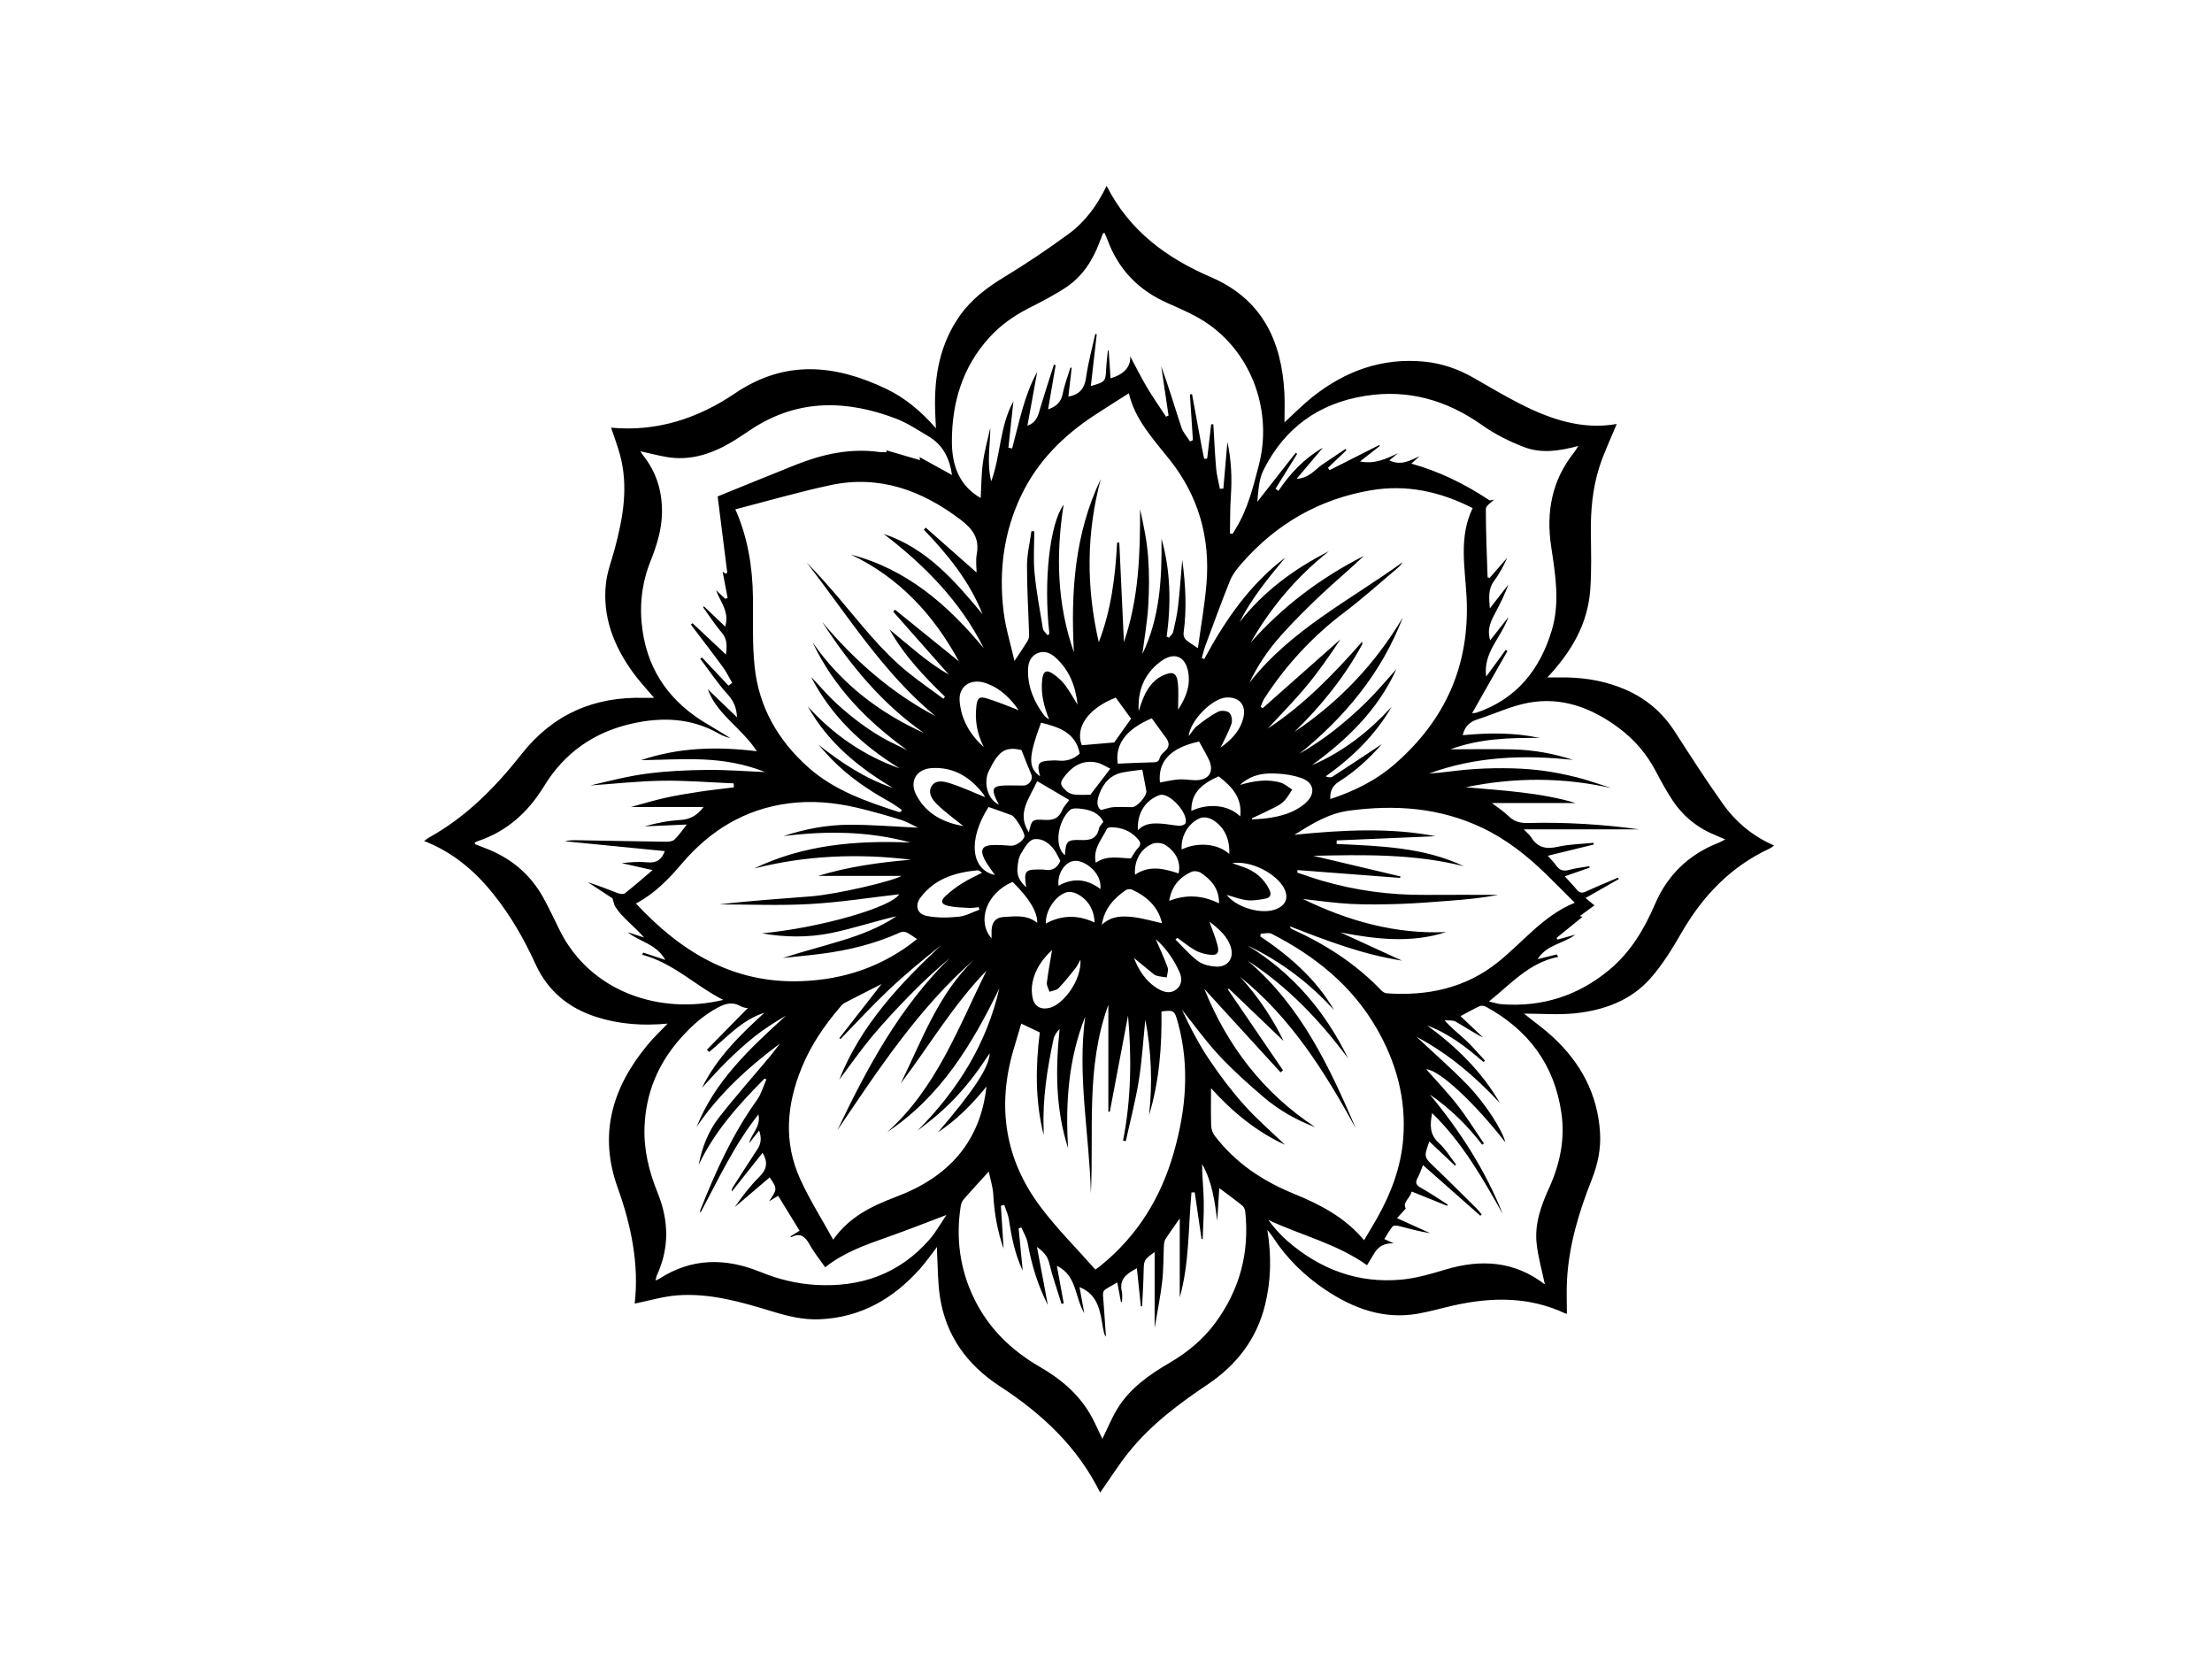 <?xml version="1.0" encoding="UTF-8"?><svg id="a" xmlns="http://www.w3.org/2000/svg" viewBox="0 0 800 600.7"><path d="M241.45,370.15c-8.9,.84-17.43,.26-25.76-2.4-10.11-3.24-17.61-9.42-22.05-19.18-4.1-9.01-9.01-17.54-15.22-25.29-6.71-8.37-14.65-15.11-25.04-19.18,.76-.53,1.31-.97,1.91-1.31,13.43-7.47,23.97-18.21,33.34-30.1,11.4-14.45,26.22-20.84,44.34-20.34,1.1,.03,2.21,0,3.59,0-2.69-3.21-5.38-6.05-7.66-9.2-6.99-9.66-11.15-20.3-9.72-32.43,.48-4.05,1.99-7.99,3.07-11.97,3.07-11.36,5.14-22.79,1.93-34.48-.89-3.23-2.09-6.37-3.17-9.62,16.51,1.57,31.47-3.37,44.78-12.39,18.1-12.27,36.09-10.47,54.5-1.76,6.87,3.25,12.69,8.06,18.2,14.37-.12-2.68-.25-4.74-.3-6.81-.33-12.22,1.78-23.79,9.01-34,4.28-6.04,10.03-10.27,16.32-14.08,7.86-4.77,15.51-9.94,22.93-15.37,5.98-4.37,10.34-10.3,13.77-17.4,8.25,16.3,21.77,26.13,37.66,32.97,18.53,7.98,25.62,22.95,26.64,41.9,.18,3.45,.03,6.91,.03,10.66,3.55-3.25,6.68-6.46,10.16-9.23,11.81-9.36,25.13-14.22,40.37-12.74,6.34,.61,12.26,2.64,17.81,5.82,5.71,3.27,11.36,6.65,17.23,9.62,10.89,5.5,22.22,9.28,34.59,7.11-2.17,5.3-4.63,10.37-6.32,15.69-2.4,7.57-3.12,15.45-3.04,23.4,.07,6.97,.29,13.97-.22,20.91-.9,12.25-6.73,22.32-15.52,31.66,2.74,0,4.99-.04,7.24,0,7.3,.17,14.37,1.48,21.1,4.42,7.46,3.25,13.33,8.29,17.76,15.15,5.66,8.77,11.3,17.56,17.34,26.06,4.69,6.6,10.8,11.77,18.61,15.15-.67,.44-1.13,.84-1.65,1.08-14.1,6.55-24.22,17.17-31.9,30.5-3.27,5.67-6.77,11.36-11.05,16.27-7.13,8.17-16.94,11.73-27.47,12.82-6,.62-12.12,.11-18.42,.11,3.64,2.93,7.22,5.47,10.42,8.43,10.07,9.29,16.2,20.63,17.08,34.5,.38,5.92-.81,11.59-2.99,17.08-4.63,11.67-8.23,23.6-8.95,36.22-.23,4.02-.04,8.06-.04,12.21,.06,0-.24,.13-.44,.04-13.13-6.21-26.73-6.04-40.54-2.95-4.4,.98-8.73,2.27-13.17,3.02-12.23,2.07-23.02-1.93-33-8.56-7.68-5.1-14.2-11.47-19.24-19.25-.44-.68-.99-1.3-1.95-2.55,1.55,9.56,1.31,18.32-.78,26.97-3.01,12.4-10.25,21.82-20.72,28.87-10.43,7.01-20.48,14.49-28.43,24.33-3.82,4.72-7.06,9.91-10.54,14.85-8.01-16.31-20.91-28.47-36.14-38.37-11.92-7.75-19.63-18.29-21.8-32.43-.82-5.36-.74-10.86-1.06-16.29-.02-.41,0-.83,0-1.73-2.26,2.91-4.05,5.52-6.14,7.87-9.66,10.84-21.41,17.61-36.23,18.27-5.92,.27-11.54-1.11-17.15-2.82-11.16-3.4-22.42-6.7-34.25-5.85-5.26,.38-10.44,1.97-15.57,3,1.63-14.08-1.22-28.2-6.15-41.91-7.02-19.53-1.85-36.35,10.8-51.65,2.2-2.66,4.74-5.03,7.29-7.7Zm-.8-22.99c-3.27-5.89-9.39-6.57-13.65-10.07,1.77,.58,3.54,1.16,5.95,1.94-3.65-4.24-7.79-7.02-10.43-11.17-.4-.64-.5-1.47-1-3.01-2.42-1.58-5.66-3.71-8.91-5.83,3.71,1.14,7.23,2.61,10.81,3.94,.78,.29,2.05,.48,2.58,.07,3.26-2.56,6.38-5.31,10.01-8.39-4.31-.97-7.74-1.74-11.16-2.51,3.14-.37,6.24-.6,9.29-.3,3.23,.31,5.17-.9,6.29-4.06-12.05-1.19-24.05-2.37-36.05-3.55,1.34-.39,2.66-.41,3.98-.39,10.84,.19,21.67,.41,32.51,.55,1.05,.01,2.41-.14,3.08-.79,1.58-1.53,2.84-3.4,4.45-5.43-5.34,.24-10.32,.45-15.3,.67,4.33-1.24,8.68-2.07,13.07-2.32,3.75-.21,6.23-1.98,8.28-4.69h-26.28c4.15-1.12,8.21-2.36,12.34-3.29,4.12-.92,8.3-1.6,12.47-2.23,4.13-.63,8.29-1.06,12.43-1.58l-.05-1.44c-8.62-.36-17.25-1.09-25.86-.96-8.67,.13-17.32,1.11-25.99,1.71,6.88-1.65,13.8-3.42,20.83-4.32,7.08-.91,14.26-1.23,21.4-1.3,6.99-.07,13.99,.5,20.99,.78-7.18-2.88-14.66-4.2-22.2-4.54-7.63-.34-15.29,.13-22.69,.24,13.2-4.5,27.04-5.07,41.88-3.23-5.48-8.47-14.49-13.32-17.73-22.42,3.48,3.35,7.02,6.75,10.56,10.15-.15-3.35-1.17-5.88-3.34-8.25-3.65-4-6.67-8.58-9.95-12.91l.64-.47,9.58,10.18,1.32-1.02c-1.11-1.91-2.06-3.92-3.36-5.69-3.79-5.18-7.72-10.26-11.59-15.39l.63-.47c3.91,3.67,7.81,7.33,12.08,11.33,.4-3.31,.42-5.7-1.56-7.99-2.48-2.86-4.52-6.11-6.75-9.19l.36-.24c2.51,2.39,5.02,4.78,7.68,7.31,1.59-5.54-1.88-9.05-3.32-13.18,1.11,1.04,2.21,2.09,3.32,3.13l.86-.33c-.63-3.35-1.27-6.69-1.81-9.54-.09-.07,.42,.33,.92,.74l.77-.27c-1.16-9.17-2.31-18.35-3.48-27.63,9.29-3.76,18.81-7.68,28.37-11.48,9.65-3.83,19.57-6.03,30.04-4.58,.89,.12,1.81,.02,2.78,.02-.24-.61-.39-1-.26-.66,3.84,1.13,7.93,2.33,12.26,3.59-.13-.87-.19-1.27-.17-1.12,3.68,2.03,7.59,4.2,11.73,6.49-.88-6.17-3.36-10.95-8.48-13.98-3.87-2.29-7.68-4.85-11.84-6.44-17.67-6.71-35.06-7.14-51.62,3.48-2.85,1.83-5.61,3.81-8.54,5.49-7.11,4.06-14.65,6.39-22.94,4.9-3.08-.55-6.11-1.34-9.28-2.04,.35,.54,.62,1.04,.97,1.47,4.84,6.06,6.95,13.02,6.85,20.7-.08,6.21-1.94,12.01-4.21,17.72-3.19,8.05-4.06,16.4-2.83,24.95,2.22,15.35,10.61,26.41,23.85,34.07,2.67,1.55,5.28,3.2,7.92,4.81-1.54-.33-2.92-.91-4.22-1.64-9.98-5.68-20.59-6.03-31.45-3.58-13.68,3.09-24.36,10.56-31.7,22.59-5.74,9.39-13.42,16.39-24.01,19.91-.39,.13-.75,.36-1.16,.57,.25,.35,.32,.57,.46,.62,1.04,.43,2.09,.84,3.15,1.23,9.26,3.45,16.49,9.34,21.28,18.02,2.13,3.86,3.98,7.88,5.95,11.83,11.11,22.34,36.37,30.61,59.11,25.13-10.08-5.12-18.11-13.42-29.32-16.33l.4-.77c2.53,.83,5.06,1.67,8,2.64Zm97.61-88.25c-18.94-15.66-31.71-36.45-46.54-55.51,3.9,3.95,7.58,8.1,11.19,12.31,8.2,9.58,15.82,19.72,25.77,27.66,4.05,3.24,8.32,6.2,12.5,9.29l.59-.72c-7.58-7.36-14.86-14.97-20.05-24.3,7.01,5.7,13.64,11.86,21.45,16.32-6.71-7.6-13.43-15.19-20.14-22.79l.68-.69c7.7,6.23,15.41,12.46,23.11,18.69-9.17-16.89-21.62-30.33-39.09-38.63,20.27,5.28,35.1,18.23,48.06,33.87-8.46-16.95-21.35-29.99-36.2-41.34,15.57,5.19,25.73,16.98,35.76,29.03-4.69-11.86-12.53-21.51-21.23-30.56l.7-.73c6.3,5.56,12.59,11.12,18.37,16.22,0-1.78-.37-4.29,.07-6.64,1.06-5.69-1.5-9.16-5.85-12.46-14.08-10.69-29.48-16.28-47.19-12.47-11.51,2.47-22.84,5.78-34.28,8.72,4.41,9.83,6.27,20.76,6.38,32.06,.08,8.28-.26,16.62,.6,24.82,1.53,14.64,8.49,26.73,19.46,36.47,9.38,8.33,20.95,12.3,32.59,16.08,.27,.09,.61-.06,.91-.1l.27-.65c-1.52-1.01-2.97-2.13-4.56-3.01-7.62-4.2-14.74-9.07-20.84-15.33-1.65-1.7-3.19-3.5-4.79-5.26,8.31,6.57,16.96,12.31,27.04,15.7-12.58-7.47-23.6-16.5-30.84-29.5,9.22,10.18,20.17,17.77,33.22,22.4-13.55-8.34-24.72-18.86-32.04-33.08,2.56,2.6,4.88,5.44,7.48,7.98,2.69,2.62,5.56,5.09,8.54,7.39,2.9,2.24,5.93,4.34,9.08,6.2,3.1,1.83,6.42,3.29,9.65,4.91-14.46-10.46-26.53-22.72-34.18-38.94,10.26,14.8,23.93,25.35,40.23,32.73-15.27-10.65-26.76-24.72-36.79-40.15,11.58,13.8,24.85,25.55,40.92,34.03Zm161.52,10.16c-4.63,5.28-9.67,9.88-15.47,13.54-2.49,1.58-3.32,3.52-3.19,6.34,8.64-2.84,16.56-6.75,23.39-12.71,18.34-15.99,27.18-35.95,25.89-60.42-.56-10.7-2.87-21.59,2.21-32.08-11.78-6.01-23.96-8.63-36.79-6.45-18.75,3.19-34.38,12.22-46.87,26.58-1.58,1.82-3.18,3.83-4.07,6.03-3.13,7.75-5.97,15.61-8.88,23.44-.55,1.48-.91,3.03-1.36,4.55l.88,.44c7.56-14.04,16.46-27,29.32-36.71-6.11,7.36-12.18,14.73-16.54,23.36,8.73-11.18,19.81-19.31,32.32-25.65-11.58,9.16-20.94,20.2-28.27,32.99,11.62-13.09,25.33-23.4,40.91-31.3-5.01,4.79-10.34,9.21-15.37,13.95-5.06,4.78-10.02,9.7-14.65,14.89-4.53,5.09-8.39,10.73-11.35,17,14.92-19.11,36.35-29.81,55.4-43.57-.59,.97-1.36,1.73-2.18,2.42-6.21,5.21-12.22,10.67-18.68,15.54-11.58,8.72-21.26,19.12-29.11,31.26-.61,.94-.95,2.05-1.42,3.08l.79,.49c9.37-8.3,18.73-16.59,28.1-24.89-3.87,5.84-7.84,11.56-12.27,16.9-4.42,5.32-9.3,10.24-13.98,15.34,13.1-8.58,23.83-19.71,34.11-31.39,.1,.46,.09,.84-.07,1.13-6.44,11.8-14.8,22.11-24.4,31.47,16.18-10.85,29.26-24.62,39.19-41.4-7.7,20.07-20.87,35.96-37.44,49.36,4.44-2.65,8.74-5.44,12.75-8.62,4.05-3.21,7.96-6.64,11.65-10.27,3.6-3.55,6.84-7.46,10.72-11.75-6.93,15.08-17.99,25.54-30.57,34.75,11.25-4.81,20.62-12.18,28.83-21.14-5.93,10.26-14.16,18.25-23.87,25.18,.91,.35,1.87,.5,2.48,.1,5.91-3.82,11.76-7.74,17.85-11.78Zm-100.41-184.95c-.3,.27-.51,.37-.57,.52-.42,1.04-.81,2.09-1.21,3.14-2.46,6.48-6.14,12.18-11.93,16.05-4.35,2.92-9.08,5.29-13.76,7.69-5.34,2.74-10.12,6.14-14.15,10.59-9.68,10.67-13.48,23.48-13.49,37.58,0,8.6,2.66,15.98,10.42,20.39,.24-4.12,.23-8.53,.81-12.85,.58-4.24,1.76-8.4,2.68-12.59-.06,6.52-1.34,12.9,.33,19.4,3.43-9.39,3.01-19.83,8.02-28.95-.62,5.72-1.22,11.25-1.82,16.79l1.36,.29c2.53-9.4,4.3-19.07,9.06-27.71-1.16,6.38-2.32,12.76-3.54,19.48,3.62-1.34,3.96-4.12,4.74-6.72,1.54-5.15,3.22-10.25,4.85-15.37l.62,.22c-.9,5.26-1.81,10.51-2.74,15.97,3.03-1.05,4.74-2.7,5.33-5.78,.6-3.18,1.82-6.24,2.76-9.35l.45,.11c-.4,3.44-.8,6.88-1.2,10.4,4.25-.78,5.87-3.1,6.41-6.97,.74-5.28,2.18-10.46,3.32-15.69l.53,.1c-.7,6.2-1.41,12.41-2.13,18.74,5.33-1.56,5.3-1.56,5.56-6.49,.11-2.13,.39-4.25,.6-6.38l.29,.03c.22,3.32,.44,6.64,.67,10.06q7.43-2.25,7.12-7.98c2.01,3.76,3.86,7.54,6.01,11.15,2.16,3.65,4.61,7.13,6.93,10.69l.92-.42c-.88-5.93-1.76-11.87-2.65-17.8,2.69,7.31,4.87,14.76,7.31,22.12,.61,1.83,2.06,3.39,3.13,5.07l1.02-.5c-.36-5.5-.72-10.99-1.08-16.49l.76-.15c1.16,6.31,2.31,12.62,3.48,18.93,.28,1.5,.6,3,.91,4.49l1.09-.1,1.45-12.4h.78c.32,5.31,.55,10.63,1.01,15.93,.22,2.49,.89,4.93,1.36,7.4l1.25-.08c.47-5.47,.95-10.95,1.47-16.9,1.44,6.8,1.69,13.2,1.24,19.69-.31,4.47-.23,8.97-.32,13.46l.97,.11c.42-.69,.84-1.39,1.26-2.08,4.25-7.01,6.16-14.89,8.2-22.69,4.99-19.11-2.19-39.76-18.13-51-4.47-3.16-9.67-5.38-14.72-7.6-10.56-4.64-17.93-12.16-21.89-23.01-.31-.85-.72-1.65-1.12-2.55Zm185.83,233.27l.24,.5c-3.94,2.25-7.88,4.5-12.01,6.85,1.11,.91,2.09,1.72,3.23,2.65l-5.3,3.88c.83,.24,1.26,.36,.97,.28-2.98,2.42-6.19,5.02-9.4,7.62l.41,.59,6.37-1.77c-4.24,3.3-10.31,3.52-13.61,8.86,2.52-.63,4.71-1.17,6.91-1.72,.17,.3,.34,.6,.51,.9-10.45,2.04-17,9.71-25.02,16.12,1.82,.41,3.17,.89,4.54,.99,14.66,1.09,27.67-3.02,39-12.45,7.73-6.43,12.64-14.74,16.57-23.86,4.52-10.49,12.23-17.91,22.96-22.08,.66-.26,1.28-.64,2.39-1.2-1.46-.63-2.45-1.08-3.46-1.49-6.56-2.65-11.86-6.91-15.72-12.83-2.1-3.22-3.99-6.59-5.76-10.01-3.31-6.39-7.83-11.74-13.59-16.01-9.73-7.22-20.55-11.34-32.72-9.07-6.29,1.17-12.25,4.05-18.41,6.01-2.87,.91-4.6,2.67-5.29,5.7,9.35-.87,18.62-1,27.83,1-10.83-.08-21.6,.18-32.28,4.11,7.91,0,15.33-.15,22.74,.04,7.35,.19,14.56,1.46,21.58,3.79-17.71-1.91-35.13-1.26-52.01,4.91,4.49-.23,8.93-.98,13.4-1.37,4.5-.39,9.03-.57,13.54-.54,4.42,.03,8.86,.23,13.24,.78,4.45,.55,8.89,1.43,13.25,2.52,4.2,1.06,8.29,2.58,12.43,3.89-17.6-3.96-35.08-3.93-52.62-.3,13.54,1.2,27.12,1.92,39.73,5.7h-30.28c2.32,1.79,4.33,3.06,5.98,4.69,2.03,2.02,4.25,2.61,7.07,2.54,13.65-.36,27.23,.5,40.19,2.29h-41.72c1.18,1.25,2.13,1.97,2.71,2.91,2.33,3.77,5.45,4.33,9.63,3.39,4.2-.94,8.59-.99,12.9-1.43l.09,.62c-5.42,1.33-10.83,2.65-16.63,4.07,1.15,1.31,2.17,2.28,2.95,3.42,1.22,1.78,2.62,2.29,4.77,1.69,2.37-.67,4.85-.91,7.29-1.34l.12,.52c-2.87,1-5.73,2-9,3.14,1.66,1.83,3.1,3.3,4.4,4.88,1.03,1.25,2.01,1.21,3.41,.56,3.78-1.75,7.65-3.32,11.48-4.97Zm-186.48,202.87c1.79-3.65,3.29-7.39,5.36-10.79,4.59-7.54,11.67-12.42,19.11-16.78,6.34-3.72,11.88-8.3,16.26-14.21,8.91-12.03,12.5-25.51,10.91-40.38-.08-.76-.51-1.69-1.08-2.16-2.68-2.15-5.47-4.17-8.32-6.31-.24,3.99-.48,7.88-.72,11.77-.95-7.1-1.85-14.12-5.49-20.46,0,4.54,.53,9.02,.61,13.51,.09,4.54-.25,9.09-.4,13.64l-.41-.09c-.82-5.61-1.64-11.22-2.46-16.83l-1.18,.04c-1.18,12.67-.74,25.53-4.24,37.96v-28.57c-2.08,2.99-3.69,5.19-5.16,7.48-.42,.65-.52,1.57-.57,2.38-.22,4.32-.12,8.68-.62,12.97-.63,5.42-1.73,10.78-2.73,16.76v-27.44c-3.88,2.79-3.89,2.94-3.98,7.07-.09,4.19-.35,8.37-.54,12.55l-.47-.02c-.47-4.52-.94-9.05-1.43-13.74-3.67,1.95-6.53,3.94-5.43,8.51,.28,1.16,.04,2.45,.04,3.68h-.37c-.44-2.3-.87-4.6-1.34-7.05-6.03,3.62-5.32,1.86-4.87,8.36,.26,3.74,.52,7.48,.78,11.22-.39-.39-.56-.82-.67-1.26-.16-.63-.31-1.27-.42-1.92-.97-5.95-1.72-12.03-8.47-14.72,.52,2.86,1.07,5.85,1.72,9.42-3.51-5.92-2.61-13.56-9.91-17.13,.86,4.72,1.67,9.16,2.48,13.59l-.79,.19c-1.51-4.9-3.24-9.75-4.45-14.72-.61-2.52-1.95-4.05-4.44-5.87,1.39,7.42,2.66,14.2,3.93,20.99-3.62-7.09-5.89-14.56-7.27-22.35-.35-1.98-1.52-3.82-2.32-5.72l-.97,.37c.47,4.9,.95,9.8,1.48,15.3-2.88-6.19-4.07-12.21-4.96-18.34-.27-1.86-1.13-3.64-1.72-5.45l-1.21,.31c.32,5.08,.63,10.17,.97,15.55-2.24-6.51-3.38-12.92-3.72-19.53-.14-2.75-1.04-5.45-1.64-8.39-3.28,3.61-6.15,6.7-8.93,9.87-.58,.67-1.06,1.6-1.19,2.47-1.83,11.65-.39,22.8,4.78,33.5,5.28,10.91,13.53,18.84,23.89,24.83,7.78,4.5,14.47,10.19,18.79,18.26,1.35,2.52,2.5,5.14,3.73,7.68Zm91.62-112.26c-11.23-20.42-23.44-40.02-41.95-54.84,7.21,7.7,12.6,16.56,15.83,23.27-5.27-5.04-12.55-12.01-19.83-18.97l-.29,.36c6.64,9.74,13.28,19.49,19.92,29.23-.3,.24-.59,.48-.89,.72-9.05-9.9-18.1-19.8-27.57-30.15,8.53,21.03,21.54,37.71,40.11,49.98-6.93-2.59-13.2-6.2-18.71-10.9-5.57-4.76-11.07-9.68-16.06-15.03-4.84-5.19-8.99-11.01-13.44-16.55,2.93,6.34,6.14,12.5,10,18.23,3.82,5.69,8,11.2,12.57,16.3,4.54,5.08,9.75,9.55,14.69,14.31-10.39-4.79-19.01-11.9-26.74-20.46,0,4.8-.09,9.19,.06,13.58,.04,1.2,.49,2.58,1.21,3.53,7.44,9.78,17.24,16.39,28.51,20.99,9.54,3.9,18.61,8.52,25.58,16.88,1.65-2.81,3.26-5.44,4.78-8.13,5.03-8.94,8.59-18.42,9.38-28.71,1.11-14.32-2.55-27.56-9.71-39.92-8.95-15.44-22.24-26.04-37.85-34.03-1.05-.54-2.62-.07-3.95-.07l-.19,.98c10.64,7.18,20.18,15.43,26.69,26.67-8.93-9.81-19.29-17.66-31.29-23.36,16.28,9.93,28.08,23.81,36.37,40.82-10.25-13.73-21.87-26.02-36.38-35.37,19.22,16.27,29.53,38.26,39.16,60.63Zm25.74-37.24c10.63,7.74,19.81,16.73,26.4,28.13-8.82-9.46-18.48-17.8-30.18-23.97,6.31,5.92,12.63,11.41,18.42,17.4,6.77,7.01,12.75,16.63,13.69,20.73-11.13-14.3-23.93-26.23-28.58-26.37,3.86,4.38,7.78,8.44,11.23,12.88,3.46,4.45,6.44,9.27,9.63,13.93l-.65,.45c-5.35-6.99-11.56-13.09-18.92-18.15,10.9,13.15,20.03,27.31,26.36,43.18-7.29-12.93-14.6-25.83-25.54-36.47-.78,4.19-.98,7.71,2.41,10.78,2.45,2.22,4.2,5.2,6.26,7.85l-.42,.35c-3.07-2.88-6.13-5.77-9.25-8.71-2.04,5.67-1.97,5.6,1.99,9.39,5.11,4.88,10.1,9.89,15.12,14.86,.67,.66,1.23,1.43,1.85,2.15l-.52,.45c-6.81-6.01-13.62-12.02-20.73-18.3-.79,1.9-1.23,3.33-1.95,4.6-1.03,1.83-.46,2.7,1.29,3.67,3.3,1.83,6.42,3.99,9.62,6.01l-.24,.44c-4.21-1.69-8.42-3.39-12.81-5.16-.61,2.45-3.45,3.98-2.13,6.13-1.1,1.2-1.99,2.19-3.18,3.49,4.37,1.98,8.19,3.71,12.01,5.44-3.89-.6-7.63-1.66-11.4-2.61-.7-.18-1.87-.24-2.2,.16-1.14,1.39-2.01,3-3.01,4.57,1.17,.53,2,.91,3.44,1.56q-4.7-.24-6.92,3.34c-.93,1.51-1.84,3.03-2.76,4.56-10.9-7.78-23.83-10.8-35.7-16.37,2.06,2.78,4.28,5.32,6.8,7.52,11.89,10.36,25.68,15.55,41.51,14.04,5.36-.51,10.66-2.1,15.86-3.65,12.74-3.8,24.69-3.05,35.6,5.22,.23,.18,.56,.23,.23,.1-1.01-4.88-2.47-9.84-2.99-14.9-.71-7.01,1.65-13.55,4.51-19.85,3.94-8.66,5.84-17.62,4.47-27.15-2.51-17.48-11.96-30.05-27.27-38.43-.63-.34-1.67-.5-2.28-.22-2.34,1.08-4.59,2.36-6.94,3.61,2.82,2.67,5.5,5.2,8.18,7.74-3.5-1.71-6.62-3.89-9.93-5.75-1.09-.61-2.67-.36-4.02-.5,2.56,2.97,5.3,4.99,7.76,7.3,2.43,2.28,4.58,4.86,6.86,7.3l-.54,.5c-6.19-5.35-12.61-10.36-20.46-13.24Zm-94.14-140.54l.82,.34c.53-.68,1.35-1.28,1.53-2.04,.72-3.11,1.42-6.24,1.79-9.4,.62-5.33,.97-10.69,1.49-16.64,1.26,9.21,1.66,17.81,.48,26.46-.1,.75,.24,1.83,.77,2.33,1.17,1.08,2.61,1.87,4.42,3.11,1.09-8,2.48-15.68,3.11-23.43,1.35-16.5-2.87-31.51-13.22-44.58-5.94-7.5-12.61-14.5-14.86-24.16-4.33,2.76-8.45,5.32-12.51,7.99-11.21,7.37-20.44,16.54-26.34,28.79-6.45,13.38-8.22,27.51-6.47,42.07,.73,6.06,2.6,11.98,3.95,17.95,1.76-2.66,3.28-4.86,4.68-7.13,.39-.64,.65-1.5,.62-2.25-.25-8.35-.8-16.7-.77-25.05,.01-4.17,1.03-8.34,1.6-12.52l1.03,.06c0,4.98-.38,9.99,.09,14.92,.65,6.81,1.91,13.56,3.04,20.31,.14,.86,1.11,1.58,1.69,2.37l.64-.55c-2.17-19.16,.13-39.75,5.15-46.67-2.83,18.03-2.41,35.89,3.72,53.38-1.16-21.61,.22-42.77,9.73-62.68-5.28,19.63-5.28,39.29-.73,59.04,4.47-11.6,5.99-23.74,6.63-36.05l.79,.02c.55,11.89,1.11,23.78,1.67,35.97,5.39-15.75,5.9-31.84,5.84-48.08,1.3,5.8,2.49,11.59,2.92,17.44,.43,5.9,.39,11.87,.02,17.77-.36,5.76-1.38,11.48-2.11,17.21,6.38-13.27,7.09-27.42,6.92-41.73,3.31,11.66,3.49,23.48,1.88,35.42Zm-168.61,208.32c-.07-.41-.18-.61-.12-.75,5.53-14.01,11.7-27.68,20.55-40.01,1.56-2.18,2.3-4.95,3.42-7.45l-.67-.3c-9.32,9.35-18.11,19.11-23.83,31.23,1.21-6.32,3.49-12.23,7.38-17.2,5.91-7.55,12.29-14.73,18.44-22.08,1.25-1.49,2.38-3.07,3.57-4.61-11.59,8.64-22.08,18.22-30.15,30.18,6.64-16.73,19.42-28.52,32.34-40.28-3.9,2.28-7.71,4.67-11.21,7.44-3.54,2.8-6.88,5.87-10.11,9.03-3.15,3.07-6.05,6.4-9.06,9.62,5.35-10.86,13.79-19.12,22.59-27.14-8.21,2.58-13.67,9-20,14.19-.27-.28-.54-.55-.81-.83,4.97-5.06,9.95-10.12,14.92-15.18-.48,.24-1.78-.02-2.89-.64-2.81-1.56-5.31-.86-7.94,.52-5.35,2.81-9.72,6.78-13.67,11.24-8.08,9.13-12.52,19.73-12.98,31.99-.32,8.36,1.66,16.23,4.76,23.87,4.05,10,4.27,19.91-.3,29.81-.21,.46-.27,1-.49,1.83,.68-.29,1.02-.38,1.31-.57,11.76-7.62,24.03-7.63,36.65-2.49,6.4,2.61,13,4.26,19.93,4.67,16.29,.97,30.25-3.93,41.15-16.34,2.34-2.66,4.07-5.84,6.19-8.94-7.39,2.79-14.18,5.47-21.05,7.9-7.97,2.82-15.96,5.56-22.81,11.01-1.92-2.76-4.02-5.32-5.61-8.18-1.61-2.92-3.38-4.48-6.7-2.67-.02,.01-.17-.19-.26-.3,1.11-.69,2.2-1.37,3.31-2.06-2.65-4.32-5.18-8.45-7.75-12.65-1.2,.73-2.24,1.38-3.29,2.02,3.01-4.43,3.02-4.54,.23-8.66-4.21,3.58-8.41,7.16-12.61,10.73,2.71-3.95,5.59-7.7,8.92-10.99,2.77-2.74,3.07-5.37,1.12-8.64-3.73,4.7-7.44,9.37-11.14,14.04-.08-.76,.19-1.3,.52-1.81,2.9-4.5,5.79-9.02,8.74-13.49,1.37-2.08,1.54-4.17,.63-6.79-1.37,1.75-2.49,3.19-3.62,4.62,.73-3.45,4.31-5.83,3.37-10.45-8.82,11.14-14.5,23.49-20.97,35.58Zm108.12-81.2c-9.82,20.25-21.23,39.14-40.51,51.99,17.73-15.92,25.69-37.78,35.82-58.31-12,12.35-20.73,27.18-31.02,40.82,7.68-15.64,13.55-32.33,26.53-44.81-20.15,17.65-34.61,39.79-49.42,61.66,10.76-22.59,22.52-44.51,40.68-62.3-5.08,4.35-9.98,8.85-14.61,13.61-4.67,4.79-9.26,9.67-13.54,14.81-4.19,5.03-7.94,10.42-11.88,15.66,7.79-19.64,21.81-34.54,36.89-48.69-6.53,5.2-12.95,10.48-18.98,16.19-6.02,5.7-11.64,11.82-17.43,17.75l-.43-.3c5.2-6.67,10.41-13.34,15.28-19.58-4.13,2.1-8.78,4.44-13.39,6.84-.64,.33-1.15,.97-1.64,1.54-5.67,6.61-10.52,13.73-13.84,21.83-5.46,13.35-6.65,26.88-.59,40.25,3.39,7.47,7.82,14.46,11.97,21.99,5.83-8.35,14.11-12.24,22.98-15.6,18.37-6.94,30.23-19.5,32.45-39.78-5.11,6.32-10.74,12.05-17.53,16.53,12.93-15.1,18.54-23.53,18.69-28.55-1.87,2.69-3.6,5.37-5.53,7.9-2,2.62-4.1,5.17-6.33,7.58-2.17,2.34-4.51,4.55-6.91,6.66-2.37,2.07-4.93,3.94-7.41,5.9,14.56-14.62,25.07-31.4,29.68-51.58Zm-31.92-46.45c-19.14-2.35-38.08-1.58-56.81,3.17,17.94-8.65,37.05-10.2,56.58-9.39-15.15-4.15-30.5-4.29-45.98-2.31,7.78-2.6,15.81-4.1,23.97-4.12,8.12-.02,16.25,.67,24.74,1.06-2.17-1.01-4.08-2.19-6.16-2.83-5.29-1.61-10.61-3.15-15.99-4.41-8.12-1.9-16.38-2.63-24.67-1.55-15.78,2.04-28.43,9.8-38.62,21.79-4.82,5.68-9.99,10.95-16.59,14.42,16.15,17.34,34.88,28.91,59.51,28.09,15.7-.52,29.76-5.24,42.16-15.23-1.44-.94-2.53-1.79-3.75-2.38-.62-.3-1.61-.36-2.22-.08-9.15,4.16-18.79,6.52-28.71,7.79-4.61,.59-9.23,1.01-13.85,1.5,7.1-2.3,14.26-4.13,21.31-6.29,6.94-2.13,13.72-4.72,19.78-8.79-8.04,1.83-15.82,4.49-23.81,6.1-8.17,1.65-16.55,1.53-24.82,.08,21.38-2.05,46.84-9.47,49.6-14.13-10.46,1.19-21.31,2.91-32.22,3.53-10.91,.62-21.89,.14-32.83,.14,11.12-1.35,22.24-2.03,33.34-2.93,9.13-.74,29.53-5.49,32.56-7.39h-30.12c10.78-3.31,22.13-4.9,33.61-5.85Zm162.36-144.03c5.22,1.07,9.47-.91,13.71-3-1.04,.87-2.07,1.73-3.13,2.62,4.19,2.04,7.52,.07,10.96-1.53-.92,.82-1.83,1.65-3,2.7,10.21,2.88,19.29,7.3,28.36,13.33l1.56-.31c-.9,.97-2.97,2.17-2.97,3.37-.03,8.23,.37,16.47,.63,24.7l.75,.24c2.12-2.44,4.24-4.87,6.36-7.31-1.35,3.04-2.92,5.91-4.84,8.52-2.15,2.93-1.74,6.03-1.46,9.81,2.49-3.2,4.61-5.93,6.73-8.66-1.25,3.4-2.81,6.59-4.47,9.72-1.69,3.18-3.47,6.31-2.11,10.46,2.14-2.74,4.1-5.24,6.57-8.39-2.73,7.64-9.23,12.88-8.04,21.53,2.47-3.38,4.77-6.52,7.06-9.66l.63,.41c-4.17,7.34-8.33,14.67-12.79,22.51,1.11-.14,1.38-.13,1.62-.21,14.49-4.95,22.91-15.55,27.19-29.75,3.02-10.03,1.33-20.14-.2-30.21-1.88-12.44,.17-23.97,8.21-34.04,.5-.62,.87-1.33,1.59-2.45-6.87,1.87-13.42,2.79-19.62,.41-5.28-2.03-10.51-4.64-15.12-7.9-12.82-9.07-26.7-13.1-42.32-10.62-16.8,2.67-29.11,11.55-36.76,26.76-1.72,3.42-1.84,7.19-2.25,11.53,4.97-6.34,9.43-12.03,13.89-17.73l.5,.42c-2.6,4.19-5.2,8.39-7.81,12.58l1.03,.8c4.24-6.31,9.31-11.71,16.09-15.62-3.12,3.7-6.09,7.22-9.5,11.26,4.61-.28,6.6-3.34,9.32-5.19,2.78-1.9,5.58-3.76,8.38-5.64l.32,.48c-2.22,2.11-4.44,4.22-6.66,6.34l.53,.88,17.98-9.08,.18,.36-7.12,5.55Zm31.13,170.19c-12.69,4.11-25.37,2.59-38.19,.14,7.22,3.31,14.44,6.62,22.2,10.18-14.46-2.28-27.49-7.3-40.51-12.4,.16,.59,.43,.86,.76,1.01,12.11,5.49,23.13,12.57,32.37,22.24,.47,.49,1.25,.93,1.91,.98,14.66,1.01,28.32-1.83,40.06-11.16,9.15-7.27,16.41-16.91,27.91-21.6-3.66-3.65-7.01-7.07-10.45-10.41-6.85-6.66-14.31-12.54-22.98-16.67-15.38-7.32-31.52-8.46-48.22-6.21-7.43,1-13.3,4.71-19.75,8.72,17.92-1.83,35.32-2.59,51.01,.52-10.85,.46-23.27,.99-35.69,1.52l-.05,1.27c15.7,.77,31.47,1.14,46.05,8.07-18.27-4.62-36.85-4.15-54.49-3.78,9.96,2.35,20.76,4.91,31.56,7.46l-.17,.53c-12.36-.94-24.71-1.88-37.07-2.83l-.12,.91c2.99,.99,5.95,2.06,8.97,2.94,12.17,3.55,24.6,5.22,37.29,5.12,8.78-.07,17.56-.01,26.35-.01-5.87,1.16-11.75,1.7-17.65,2.14-5.92,.45-11.84,.94-17.77,1.14-5.93,.2-11.89,.3-17.81,0-5.79-.3-11.54-1.16-17.31-1.78,16.36,7.94,33.41,12.77,51.76,11.96Zm-153.67,33.07c-.9,3.03-1.81,6.15-2.74,9.26-6.1,20.55-3.24,39.75,9.63,56.93,6,8.02,13.18,15.15,19.91,22.77,.39-.28,1.03-.69,1.61-1.15,13.43-10.79,22.06-24.65,26.76-41.17,4.41-15.49,5.81-30.99,1.55-46.73-1.27-4.69-1.4-4.81-6.01-4.27,.17,12.66-.78,25.25-4.49,37.49,1.29-11.64,.84-23.17-1.35-34.53-.76,7.35-1.19,14.78-2.37,22.08-1.18,7.34-3.09,14.57-4.69,21.85l-1-.18c3.02-15.27,3.1-30.61,1.81-45.23-2.12,11.16-4.36,23-6.6,34.84l-.52-.13v-38.59c-8.23,22.57-5.21,45.54-6.32,68.17-.54-21.31-4.97-42.47-2.04-63.92-6.11,15.36-7.2,31.33-6.2,47.6-4.55-14.1-4.58-28.45-3.07-43.09-1.09,1.11-1.93,2.32-2.21,3.66-2.25,10.69-3.99,21.45-3.56,32.45,.03,.73,0,1.46,0,2.19-3.09-12.34-2.95-24.77-1.39-37.08-2.28-1.08-4.43-2.11-6.74-3.2Zm-9.53-53.7c-1.22-1.85-3-3.94-4.06-6.34-1.27-2.88-.26-4.29,2.85-4.48,2.33-.14,4.69,.06,7.02,.23,1.68,.12,4.65-1.85,4.87-3.39,.18-1.3-3.23-7.1-4.65-7.65-2.77-1.06-5.59-2-8.33-2.97-7.62,11.95-6.29,22.71,2.3,24.59Zm56.75-56.68c-9.33,3.92-13.37,9.47-12.32,16.41,4.16-.17,8.28-.39,12.4-.48,1.29-.03,2.33,.09,2.78-1.57,.25-.92,1.08-1.78,1.84-2.44,1.82-1.57,1.71-3.14,.38-4.92-1.68-2.25-3.31-4.55-5.1-7Zm-13.04-7.47c-10.07,3.88-14.76,10.9-12.29,17.22,4.12-.36,8.03-.7,11.72-1.01,1.98-2.78,3.97-5.58,6.11-8.59-1.7-2.34-3.56-4.91-5.54-7.62Zm30.15,15.88c-10.38,2.2-14.98,7.24-14.17,14.82,2.23-.39,4.47-.96,6.74-1.12,1.95-.14,3.94,.23,5.91,.28,4.96,.12,7.12-3,5.06-7.4-1.03-2.2-2.3-4.29-3.54-6.58Zm-35.55,24.78c1.93-.47,3.22-.97,4.53-1.05,2.24-.14,4.5-.01,6.76,0,1.81,.02,5.49-4.17,5.17-5.89-.46-2.46-.93-4.92-1.46-7.68-2.31,.33-4.81,.54-7.25,1.05-4.12,.86-6.72,3.65-8.16,7.43-.81,2.13-1.5,4.51,.41,6.13Zm-7.63-20.43c-1.5-7.67-7.63-9.61-14-11.17-4.64,12.6-4.71,16.26-.33,19.4-1.34-4.72-.69-5.59,4.28-5.72,.66-.02,1.33-.09,1.98,0,3.07,.39,5.77-.38,8.07-2.51Zm-35.34,43.1c-.43-.31-.62-.49-.84-.61-.25-.13-.53-.3-.79-.28-8.09,.76-15.51,3.04-20.63,9.88-2.08,2.78-1.25,5.88,2.15,6.59,3.74,.78,7.76,.7,11.6,.33,2.59-.25,5.07-1.67,7.6-2.57l-.3-.88c-1.2,.09-2.42,.32-3.61,.25-2.51-.14-5.07-.18-7.5-.75-2.46-.58-2.77-1.77-.94-3.5,1.89-1.79,4.04-3.35,6.24-4.75,2.18-1.38,4.56-2.43,7.02-3.71Zm19.97,18.1q.14-5.92-8.92-14.8c-9.64,4.13-12.95,14.33-7.6,20.42,0-.94-.03-1.88,0-2.82,.11-2.99,1.46-4.74,4.36-4.9,4.08-.22,8.31-.95,12.15,2.1Zm-18.93-45.46c-.03-.06-.23-.67-.59-1.14-4.7-6.04-10.58-9.79-18.53-9.36-5.57,.3-8.29,4.69-5.74,9.65,3.67,7.12,10.14,10.09,17.09,11.35-3-2.44-6.46-4.91-9.49-7.84-1.68-1.62-3.46-4.09-2.07-6.52,1.47-2.57,4.51-1.83,6.69-1.14,4.38,1.39,8.57,3.35,12.63,5Zm5.09,2.71c-.53-.99-.82-1.46-1.05-1.96-1.7-3.81-1.09-4.81,3.16-4.95,2.26-.08,4.52,.06,6.78,.02,2.06-.03,3.54-2.28,2.81-3.99-1.21-2.81-2.29-5.67-3.56-8.83-6.29-1.58-8.54,.94-11.82,7.57-1.92,3.89-.67,10.23,3.67,12.14Zm28.43-36.14c-.73-6.79-3.02-12.55-7.97-17.04-1.84-1.67-4.06-2.59-6.47-1.58-2.52,1.06-3.42,3.37-3.48,5.96-.15,6.28,2.2,11.71,5.9,16.63,.43,.58,1.15,.94,1.74,1.4-1.88-4.69-3.04-9.26-2.55-14.16,.34-3.4,1.54-4.08,4.26-2.15,1.51,1.07,2.93,2.39,4.04,3.86,1.62,2.15,2.92,4.53,4.52,7.07Zm63.08,41.11v.39c1.86-.14,3.74-.18,5.6-.45,4.89-.69,9.61-1.96,13.49-5.23,4.03-3.38,3.61-7.63-1.35-9.32-3.63-1.24-7.7-1.68-11.56-1.61-3.82,.07-7.58,1.34-10.55,4.14,4.86-1.39,9.75-2.29,14.7-.84,1.52,.45,2.82,1.66,4.22,2.52-.91,1.34-1.69,2.8-2.78,3.98-.87,.95-2.04,1.69-3.2,2.28-2.82,1.45-5.7,2.76-8.56,4.12Zm-97-25.78c-2.36-4.66-3.29-9.53-2.69-14.69,.35-3.04,1.03-3.76,3.95-2.85,4.01,1.24,7.9,2.9,11.35,4.2-2.74-3.99-6.51-7.93-11.96-9.79-5.37-1.83-9.8,1.15-9.39,6.45,.52,6.7,3.73,12.18,8.74,16.69Zm16.3,30.82c1.07-4.54,1.08-4.75,5.77-4.47,3.12,.19,5.14-.64,6.32-3.61,.44-1.09,1.37-1.99,2.52-3.58-3.79-2.23-7.6-4.48-11.6-6.84-2.78,6.26-7.55,11.6-3.02,18.5Zm26.94-3.79c-1.6-3.23-4.57-4.26-7.8-4.68-1.39-.18-3.32-.37-4.21,.38-4.15,3.51-6.12,12.95-1.89,16.39,.31-5.05,.76-5.69,5.84-5.49,3.4,.14,5.71-.52,6.49-4.19,.18-.84,.98-1.55,1.57-2.41Zm-18.53,46.35c-3.52,3.26-6.18,7.05-7.1,11.8-.36,1.86-.34,3.94,.1,5.77,.76,3.11,3.24,4.15,6.29,3.31,4.88-1.35,11.42-9.99,10.96-17.37-.68,1.18-1.11,2.22-1.78,3.07-1.98,2.48-3.95,4.98-6.15,7.26-.74,.76-2.15,.87-3.26,1.28-.34-1.09-1.08-2.23-.96-3.26,.46-3.86,1.2-7.69,1.89-11.86Zm17.99-9.12c3.4-3.18,7.26-3.21,10.98-2.81,3.67,.4,7.27,1.49,10.76,2.25-1.23-5.69-5.27-9.6-10.83-12.14-.62-.28-1.72-.2-2.27,.18-4.24,2.98-7.7,6.57-8.65,12.51Zm-15.02-23.06c-.48-.94-.96-2.05-1.58-3.08-1.81-3.02-4.7-5.26-7.96-4.78-1.83,.27-3.53,3.22-4.73,5.28-.9,1.53-1.12,3.57-1.25,5.41-.18,2.62,1.02,4.75,3.17,6.67-.9-6.05-.44-6.55,5.55-6.4,.28,0,.57-.02,.84,.03,2.76,.56,4.76-.39,5.96-3.14Zm18.08-33.37c-1.52-.71-3.16-1.86-4.97-2.24-4.57-.95-8.2,.89-11.11,4.43-2.29,2.78-2.36,3.58,.31,5.98,.76,.68,1.94,1.1,2.97,1.2,2.02,.18,4.06,.05,5.59,.05,2.35-3.07,4.53-5.92,7.21-9.42Zm46.99,17.26c.8-6.74-3.06-10.85-7.82-14.49-7.09,3.13-9.92,6.7-9.87,12.49,6.3-2.93,13.46-2.15,17.69,1.99Zm-37.01,4.99c2.53-2.61,5.47-2.55,8.36-2.39,2.24,.12,4.46,.66,6.71,.79,.72,.04,1.98-.44,2.15-.95,1.11-3.42-5.4-10.76-8.99-10.25-.45,.06-.89,.27-1.31,.46-4.6,2.07-7.28,6.61-6.92,12.35Zm-15.23,11.76c4.07-2.87,8.53-1.64,12.7-1.58,.9-1.34,1.57-2.71,2.58-3.76,1.27-1.31,.85-2.22-.15-3.34-2.61-2.93-5.94-4.15-9.77-4.16-.47,0-1.21,.27-1.38,.62-1.8,3.82-5.1,7.15-3.99,12.22Zm48.27-3.17c.27-5.73-2.09-10.35-6.64-12.68-1.09-.56-2.81-.74-3.91-.29-4.34,1.8-7.01,6.61-6.66,11.35,5.69-2.8,13.12-2.17,17.2,1.62Zm-32.76-51.63c.43-1.3,.81-2.63,1.31-3.9,1.51-3.84,3.56-7.23,7.53-9.05,3.47-1.59,4.92-1,5.33,2.81,.33,3.09,.07,6.24,.07,9.6,2.72-4.16,4.54-8.5,3.7-13.46-1.03-6.08-5.24-7.61-10.2-3.83-5.81,4.43-8.17,10.5-7.74,17.83Zm31.81,66.42c3.7,4.72,12.89,7.26,18.02,5.11,3.4-1.43,4.44-4.06,2.86-7.28-2.73-5.57-12.23-10.4-18.88-9.29,1.62,.55,2.83,.95,4.04,1.38,4.16,1.47,7.34,4.05,9.36,8.05,.89,1.77,.53,3.03-1.37,3.39-2.18,.41-4.47,.81-6.64,.57-2.44-.26-4.81-1.23-7.38-1.93Zm-33.14-7.29c5.15-3.5,10.44-2.26,15.75-.47,.92-3.8-.79-7.83-4.88-10.34-1.19-.73-3.3-.92-4.58-.38-4.38,1.86-6.65,6.25-6.29,11.19Zm-14.61,17.27c-.2-4.77-2.52-8.57-6.7-10.51-1.02-.47-2.44-.72-3.48-.4-4.17,1.28-7.74,6.96-7.42,11.26,5.74-3.07,11.53-3.18,17.6-.34Zm26.98-7.81c6.27-2.48,12.13-1.99,18.01,.88,.1-5.13-2.69-8.49-6.61-11.05-.83-.55-2.37-.75-3.25-.37-4.48,1.97-7.34,5.35-8.15,10.54Zm18.55-55.41c3.75-2.7,7.07-5.94,8.26-10.77,1.16-4.7-1.6-7.78-6.41-7.34-5.05,.47-12.83,8.36-13.36,13.96,1.15-1.44,1.9-2.82,3.04-3.71,2.4-1.88,4.88-3.74,7.58-5.13,1.07-.56,3.24-.38,4.09,.39,.83,.75,1.17,2.85,.76,4.02-1.03,2.96-2.6,5.74-3.95,8.59Zm-31.29,76.08c1.46,3.74,4,8.55,9.16,11.38,2.06,1.13,4.37,1.52,6.34-.19,2.01-1.74,1.88-4.1,.91-6.24-2.13-4.7-5.09-8.83-8.54-11.76,1.32,3.06,2.96,6.56,4.29,10.18,.38,1.04-.17,2.42-.29,3.64-1.25-.2-2.54-.3-3.75-.65-.68-.2-1.28-.77-1.86-1.24-2.44-1.98-4.87-3.99-6.26-5.13Zm15.68-7.31c-.22,.21-.45,.42-.67,.63,2.68,2.63,5.14,5.57,8.13,7.78,1.75,1.29,4.33,1.88,6.57,2,4.02,.22,6.43-2.78,5.41-6.66-1.09-4.14-4.22-6.78-7.84-9.62,1.13,3.23,2.21,5.79,2.9,8.44,.77,3-.03,3.91-3.02,3.51-1.73-.23-3.53-.73-5.03-1.58-2.27-1.28-4.31-2.98-6.45-4.5Zm-42.97-18.83c5.27-2.98,10.32-2.48,15.15,1.19,.6-5.97-5.7-10.44-9.28-10.2-3.58,.24-6.44,4.74-5.86,9.01Z"/></svg>